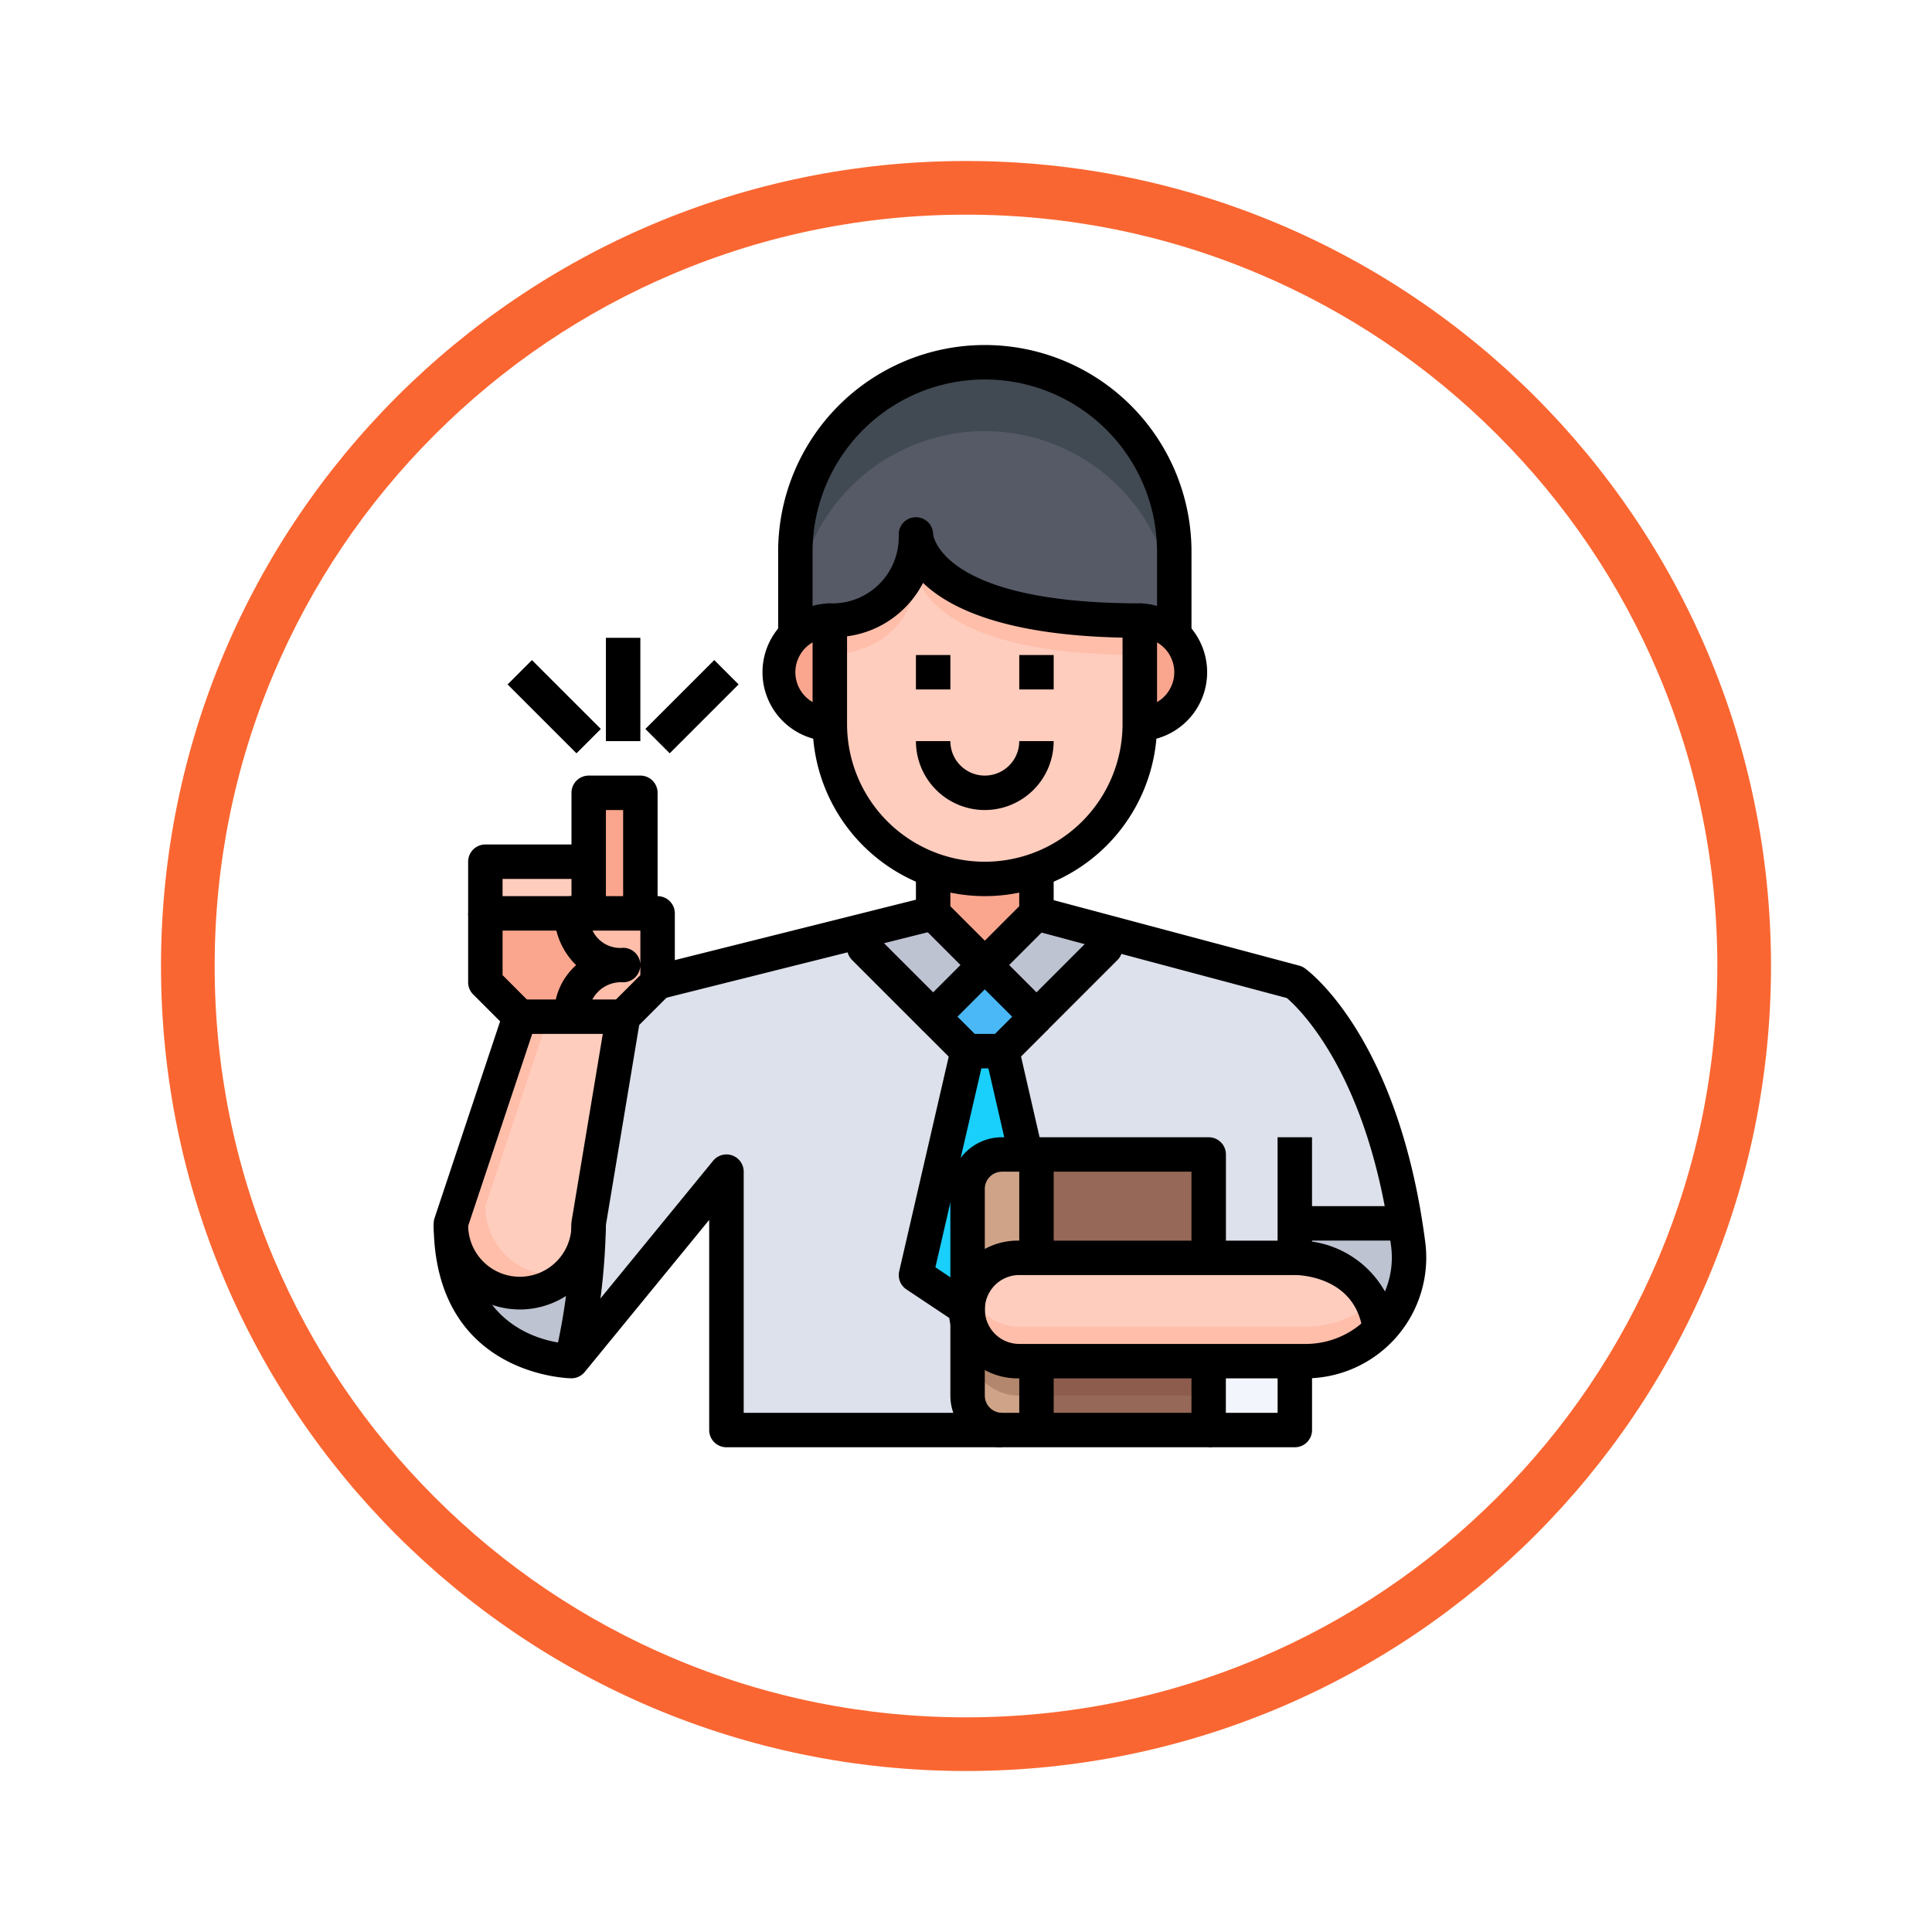 <svg xmlns="http://www.w3.org/2000/svg" xmlns:xlink="http://www.w3.org/1999/xlink" width="108" height="108" viewBox="0 0 108 108">
  <defs>
    <filter id="Path_978624" x="0" y="0" width="108" height="108" filterUnits="userSpaceOnUse">
      <feOffset dy="3" input="SourceAlpha"/>
      <feGaussianBlur stdDeviation="3" result="blur"/>
      <feFlood flood-opacity="0.161"/>
      <feComposite operator="in" in2="blur"/>
      <feComposite in="SourceGraphic"/>
    </filter>
  </defs>
  <g id="Group_1144578" data-name="Group 1144578" transform="translate(-617 -3286)">
    <g id="Group_1144134" data-name="Group 1144134" transform="translate(0 -16)">
      <g transform="matrix(1, 0, 0, 1, 617, 3302)" filter="url(#Path_978624)">
        <g id="Path_978624-2" data-name="Path 978624" transform="translate(9 6)" fill="#fff">
          <path d="M 45 88.5 C 39.127 88.5 33.43 87.35 28.068 85.082 C 22.889 82.891 18.236 79.755 14.241 75.759 C 10.245 71.764 7.109 67.111 4.918 61.932 C 2.65 56.57 1.5 50.873 1.5 45 C 1.5 39.127 2.65 33.43 4.918 28.068 C 7.109 22.889 10.245 18.236 14.241 14.241 C 18.236 10.245 22.889 7.109 28.068 4.918 C 33.43 2.65 39.127 1.5 45 1.5 C 50.873 1.5 56.57 2.65 61.932 4.918 C 67.111 7.109 71.764 10.245 75.759 14.241 C 79.755 18.236 82.891 22.889 85.082 28.068 C 87.35 33.43 88.5 39.127 88.5 45 C 88.5 50.873 87.35 56.57 85.082 61.932 C 82.891 67.111 79.755 71.764 75.759 75.759 C 71.764 79.755 67.111 82.891 61.932 85.082 C 56.57 87.35 50.873 88.5 45 88.5 Z" stroke="none"/>
          <path d="M 45 3 C 39.329 3 33.829 4.11 28.653 6.299 C 23.652 8.415 19.16 11.443 15.302 15.302 C 11.443 19.16 8.415 23.652 6.299 28.653 C 4.11 33.829 3 39.329 3 45 C 3 50.671 4.11 56.171 6.299 61.347 C 8.415 66.348 11.443 70.84 15.302 74.698 C 19.16 78.557 23.652 81.585 28.653 83.701 C 33.829 85.89 39.329 87 45 87 C 50.671 87 56.171 85.89 61.347 83.701 C 66.348 81.585 70.84 78.557 74.698 74.698 C 78.557 70.84 81.585 66.348 83.701 61.347 C 85.89 56.171 87 50.671 87 45 C 87 39.329 85.89 33.829 83.701 28.653 C 81.585 23.652 78.557 19.16 74.698 15.302 C 70.84 11.443 66.348 8.415 61.347 6.299 C 56.171 4.11 50.671 3 45 3 M 45 0 C 69.853 0 90 20.147 90 45 C 90 69.853 69.853 90 45 90 C 20.147 90 0 69.853 0 45 C 0 20.147 20.147 0 45 0 Z" stroke="none" fill="#fa6631"/>
        </g>
      </g>
      <g id="profesor_13_" data-name="profesor (13)" transform="translate(638.244 3321.287)">
        <path id="Path_978678" data-name="Path 978678" d="M45.18,11.59v4.592a2.855,2.855,0,0,0-1.925-.741c-12.516,0-12.516-4.814-12.516-4.814,0,4.814-4.814,4.814-4.814,4.814A2.855,2.855,0,0,0,24,16.183V11.59a10.59,10.59,0,0,1,21.18,0Z" transform="translate(-0.782 -0.037)" fill="#555a66"/>
        <path id="Path_978679" data-name="Path 978679" d="M34.59,1A10.584,10.584,0,0,0,24,11.59v3.851a10.59,10.59,0,0,1,21.18,0V11.59A10.584,10.584,0,0,0,34.59,1Z" transform="translate(-0.782 -0.037)" fill="#414952"/>
        <path id="Path_978680" data-name="Path 978680" d="M36.888,58.888h.963v3.851H35.925A1.931,1.931,0,0,1,34,60.814V56a2.888,2.888,0,0,0,2.888,2.888Z" transform="translate(-1.155 -2.086)" fill="#cfa388"/>
        <path id="Path_978681" data-name="Path 978681" d="M36.888,58.888A2.888,2.888,0,0,1,34,56v1.925a2.888,2.888,0,0,0,2.888,2.888h.963V58.888Z" transform="translate(-1.155 -2.086)" fill="#b2876d"/>
        <path id="Path_978682" data-name="Path 978682" d="M37.851,47v5.776h-.963A2.888,2.888,0,0,0,34,55.665V48.925A1.931,1.931,0,0,1,35.925,47Z" transform="translate(-1.155 -1.751)" fill="#cfa388"/>
        <path id="Path_978683" data-name="Path 978683" d="M47.627,59v3.851H38V59h9.627Z" transform="translate(-1.304 -2.198)" fill="#966857"/>
        <path id="Path_978684" data-name="Path 978684" d="M47.627,59v1.925H38V59h9.627Z" transform="translate(-1.304 -2.198)" fill="#8d5c4d"/>
        <path id="Path_978685" data-name="Path 978685" d="M47.627,47v5.776H38V47Z" transform="translate(-1.304 -1.751)" fill="#966857"/>
        <path id="Path_978686" data-name="Path 978686" d="M34.739,35.888l-2.888,2.888L28,34.925v-.963L31.851,33Z" transform="translate(-0.931 -1.229)" fill="#bec3d2"/>
        <path id="Path_978687" data-name="Path 978687" d="M41.739,34.03v.9l-3.851,3.851L35,35.888,37.888,33Z" transform="translate(-1.192 -1.229)" fill="#bec3d2"/>
        <path id="Path_978688" data-name="Path 978688" d="M37.776,38.888l-1.925,1.925H33.925L32,38.888,34.888,36Z" transform="translate(-1.08 -1.341)" fill="#4ab8f7"/>
        <path id="Path_978689" data-name="Path 978689" d="M35.814,41l1.329,5.776H35.814A1.931,1.931,0,0,0,33.888,48.7v6.739L31,53.516,33.888,41Z" transform="translate(-1.043 -1.527)" fill="#19cffc"/>
        <path id="Path_978690" data-name="Path 978690" d="M11.7,51a36.068,36.068,0,0,1-.963,7.7S4,58.7,4,51a3.851,3.851,0,0,0,7.7,0Z" transform="translate(-0.037 -1.9)" fill="#bec3d2"/>
        <path id="Path_978691" data-name="Path 978691" d="M53,51h6.171c.058.375.116.761.164,1.155a5.741,5.741,0,0,1-1.579,4.775C57.255,52.925,53,52.925,53,52.925Z" transform="translate(-1.863 -1.9)" fill="#bec3d2"/>
        <path id="Path_978692" data-name="Path 978692" d="M48,59h4.814v3.851H48Z" transform="translate(-1.676 -2.198)" fill="#f2f6fc"/>
        <path id="Path_978693" data-name="Path 978693" d="M35.069,61.92h-15.4V47.478L11,58.069a36.068,36.068,0,0,0,.963-7.7l1.925-11.553,1.925-1.925L27.367,34v.963l3.851,3.851,1.925,1.925L30.255,53.255l2.888,1.925v4.814A1.931,1.931,0,0,0,35.069,61.92Z" transform="translate(-0.298 -1.267)" fill="#dce1eb"/>
        <path id="Path_978694" data-name="Path 978694" d="M52.367,50.369v1.925H47.553V46.518H37.329L36,40.742l1.925-1.925,3.851-3.851v-.9l10.59,2.821s4.554,3.254,6.171,13.478Z" transform="translate(-1.229 -1.269)" fill="#dce1eb"/>
        <path id="Path_978695" data-name="Path 978695" d="M14.888,26v6.739H12V26Z" transform="translate(-0.335 -0.969)" fill="#faa68e"/>
        <path id="Path_978696" data-name="Path 978696" d="M6,30h5.776v2.888H6Z" transform="translate(-0.112 -1.118)" fill="#ffcdbe"/>
        <path id="Path_978697" data-name="Path 978697" d="M13.7,35.888a2.829,2.829,0,0,0-2.888,2.888H7.925L6,36.851V33h4.814A2.829,2.829,0,0,0,13.7,35.888Z" transform="translate(-0.112 -1.229)" fill="#faa68e"/>
        <path id="Path_978698" data-name="Path 978698" d="M15.814,33v3.851l-1.925,1.925H11a2.829,2.829,0,0,1,2.888-2.888A2.829,2.829,0,0,1,11,33Z" transform="translate(-0.298 -1.229)" fill="#ffbeaa"/>
        <path id="Path_978699" data-name="Path 978699" d="M13.627,39,11.7,50.553a3.851,3.851,0,0,1-7.7,0L7.851,39Z" transform="translate(-0.037 -1.453)" fill="#ffcdbe"/>
        <path id="Path_978700" data-name="Path 978700" d="M9.776,53.441A3.851,3.851,0,0,1,5.925,49.59L9.456,39h-1.6L4,50.553a3.839,3.839,0,0,0,6.458,2.82,3.885,3.885,0,0,1-.682.068Z" transform="translate(-0.037 -1.453)" fill="#ffbeaa"/>
        <path id="Path_978701" data-name="Path 978701" d="M52.292,53s4.255,0,4.756,4.005A5.708,5.708,0,0,1,52.9,58.776H36.888a2.888,2.888,0,1,1,0-5.776Z" transform="translate(-1.155 -1.974)" fill="#ffcdbe"/>
        <path id="Path_978702" data-name="Path 978702" d="M52.9,56.925H36.889A2.853,2.853,0,0,1,34.177,55a2.88,2.88,0,0,0,2.711,3.851H52.9a5.708,5.708,0,0,0,4.149-1.771,4.7,4.7,0,0,0-.445-1.51,5.7,5.7,0,0,1-3.7,1.356Z" transform="translate(-1.155 -2.049)" fill="#ffbeaa"/>
        <g id="Group_1144133" data-name="Group 1144133" transform="translate(22.255 15.404)">
          <path id="Path_978703" data-name="Path 978703" d="M37.776,30.48v2.426l-2.888,2.888L32,32.906V30.48a8.582,8.582,0,0,0,5.776,0Z" transform="translate(-23.335 -16.539)" fill="#faa68e"/>
          <path id="Path_978704" data-name="Path 978704" d="M23.963,16.741A2.855,2.855,0,0,1,25.888,16v5.776A2.888,2.888,0,0,1,23,18.888,2.83,2.83,0,0,1,23.963,16.741Z" transform="translate(-23 -16)" fill="#faa68e"/>
          <path id="Path_978705" data-name="Path 978705" d="M44,16a2.888,2.888,0,1,1,0,5.776Z" transform="translate(-23.782 -16)" fill="#faa68e"/>
        </g>
        <path id="Path_978706" data-name="Path 978706" d="M43.329,15.814V21.59A8.665,8.665,0,0,1,26,21.59V15.814s4.814,0,4.814-4.814C30.814,11,30.814,15.814,43.329,15.814Z" transform="translate(-0.857 -0.41)" fill="#ffcdbe"/>
        <path id="Path_978707" data-name="Path 978707" d="M30.814,11c0,4.814-4.814,4.814-4.814,4.814v1.925s4.814,0,4.814-4.814c0,0,0,4.814,12.516,4.814V15.814C30.814,15.814,30.814,11,30.814,11Z" transform="translate(-0.857 -0.41)" fill="#ffbeaa"/>
        <path id="Path_978708" data-name="Path 978708" d="M34.627,31.18A9.638,9.638,0,0,1,25,21.553V15.776a.963.963,0,0,1,.963-.963,3.707,3.707,0,0,0,3.851-3.851.963.963,0,0,1,1.926,0c0,.008.4,3.851,11.553,3.851a.963.963,0,0,1,.963.963v5.776A9.638,9.638,0,0,1,34.627,31.18Zm-7.7-14.523v4.9a7.7,7.7,0,1,0,15.4,0V16.73c-6.531-.133-9.656-1.621-11.152-3.06A5.6,5.6,0,0,1,26.925,16.657Z" transform="translate(-0.82 -0.373)"/>
        <path id="Path_978709" data-name="Path 978709" d="M44,22.7V20.776a1.925,1.925,0,1,0,0-3.851V15a3.851,3.851,0,0,1,0,7.7Z" transform="translate(-1.527 -0.559)"/>
        <path id="Path_978710" data-name="Path 978710" d="M25.851,22.7a3.851,3.851,0,0,1,0-7.7v1.925a1.925,1.925,0,0,0,0,3.851Z" transform="translate(-0.708 -0.559)"/>
        <path id="Path_978711" data-name="Path 978711" d="M46.106,16.367H44.18V11.553a9.627,9.627,0,0,0-19.255,0v4.814H23V11.553a11.553,11.553,0,0,1,23.106,0Z" transform="translate(-0.745)"/>
        <path id="Path_978712" data-name="Path 978712" d="M34.851,26.851A3.851,3.851,0,0,1,31,23h1.925a1.925,1.925,0,1,0,3.851,0H38.7A3.851,3.851,0,0,1,34.851,26.851Z" transform="translate(-1.043 -0.857)"/>
        <path id="Path_978713" data-name="Path 978713" d="M31,18h1.925v1.925H31Z" transform="translate(-1.043 -0.671)"/>
        <path id="Path_978714" data-name="Path 978714" d="M37,18h1.925v1.925H37Z" transform="translate(-1.267 -0.671)"/>
        <path id="Path_978715" data-name="Path 978715" d="M34.851,36.739a.963.963,0,0,1-.681-.282l-2.888-2.888A.963.963,0,0,1,31,32.888V30h1.925v2.49l1.925,1.925,1.925-1.925V30H38.7v2.888a.963.963,0,0,1-.282.681l-2.888,2.888A.963.963,0,0,1,34.851,36.739Z" transform="translate(-1.043 -1.118)"/>
        <path id="Path_978716" data-name="Path 978716" d="M52.864,58.958H36.851a3.851,3.851,0,1,1,0-7.7H51.292V45.48h1.925v6.739a.963.963,0,0,1-.963.963h-15.4a1.925,1.925,0,0,0,0,3.851H52.864A4.8,4.8,0,0,0,56.474,55.4a4.85,4.85,0,0,0,1.164-3.827c-1.243-9.54-5.094-13.25-5.828-13.876l-14.249-3.8.5-1.86L52.5,35.885a.963.963,0,0,1,.311.146c.214.153,5.244,3.865,6.733,15.289a6.753,6.753,0,0,1-6.679,7.637Z" transform="translate(-1.118 -1.193)"/>
        <path id="Path_978717" data-name="Path 978717" d="M47.441,63.329H35.888A2.888,2.888,0,0,1,33,60.441V48.888A2.888,2.888,0,0,1,35.888,46H47.441a.963.963,0,0,1,.963.963v5.776H46.478V47.925H35.888a.963.963,0,0,0-.963.963V60.441a.963.963,0,0,0,.963.963h10.59V58.516H48.4v3.851A.963.963,0,0,1,47.441,63.329Z" transform="translate(-1.118 -1.714)"/>
        <path id="Path_978718" data-name="Path 978718" d="M37,47h1.925v5.776H37Z" transform="translate(-1.267 -1.751)"/>
        <path id="Path_978719" data-name="Path 978719" d="M37,59h1.925v3.851H37Z" transform="translate(-1.267 -2.198)"/>
        <path id="Path_978720" data-name="Path 978720" d="M52.814,63.814H48V61.888h3.851V59h1.925v3.851A.963.963,0,0,1,52.814,63.814Z" transform="translate(-1.676 -2.198)"/>
        <path id="Path_978721" data-name="Path 978721" d="M7.814,55.329A4.82,4.82,0,0,1,3,50.516a.963.963,0,0,1,.049-.3L6.9,38.659A.963.963,0,0,1,7.814,38H13.59a.963.963,0,0,1,.949,1.122L12.627,50.6a4.819,4.819,0,0,1-4.814,4.73ZM4.925,50.661a2.889,2.889,0,1,0,5.776-.145.885.885,0,0,1,.013-.159l1.738-10.431H8.506Z" transform="translate(0 -1.416)"/>
        <path id="Path_978722" data-name="Path 978722" d="M14.532,39.42,13.17,38.059l1.643-1.643v-.564a.963.963,0,0,1-.963.963,1.812,1.812,0,0,0-1.925,1.925H10a3.65,3.65,0,0,1,1.223-2.883A4.069,4.069,0,0,1,10,32.963.963.963,0,0,1,10.963,32h4.814a.963.963,0,0,1,.963.963v3.851a.963.963,0,0,1-.282.681Zm-2.391-5.494a1.72,1.72,0,0,0,1.71.963.963.963,0,0,1,.963.963V33.925Z" transform="translate(-0.261 -1.192)"/>
        <path id="Path_978723" data-name="Path 978723" d="M15.814,32.7H13.888V26.925h-.963V32.7H11V25.963A.963.963,0,0,1,11.963,25h2.888a.963.963,0,0,1,.963.963Z" transform="translate(-0.298 -0.931)"/>
        <path id="Path_978724" data-name="Path 978724" d="M10.776,33.814H5.963A.963.963,0,0,1,5,32.851V29.963A.963.963,0,0,1,5.963,29h5.776v1.925H6.925v.963h3.851Z" transform="translate(-0.075 -1.08)"/>
        <path id="Path_978725" data-name="Path 978725" d="M7.208,39.457,5.282,37.532A.963.963,0,0,1,5,36.851V33H6.925v3.452L8.569,38.1Z" transform="translate(-0.075 -1.229)"/>
        <path id="Path_978726" data-name="Path 978726" d="M56.8,57.087c-.38-3.043-3.456-3.162-3.8-3.162V52a5.6,5.6,0,0,1,5.711,4.848Z" transform="translate(-1.863 -1.937)"/>
        <path id="Path_978727" data-name="Path 978727" d="M53,50h6.739v1.925H53Z" transform="translate(-1.863 -1.863)"/>
        <path id="Path_978728" data-name="Path 978728" d="M0,0H15.878V1.925H0Z" transform="translate(15.293 34.68) rotate(-14.064)"/>
        <path id="Path_978729" data-name="Path 978729" d="M34.771,63.367h-15.4A.963.963,0,0,1,18.4,62.4V50.658l-6.957,8.5a.963.963,0,0,1-.745.354c-.077,0-7.7-.1-7.7-8.665H4.925c0,5.614,3.993,6.552,5.346,6.708l8.35-10.205a.963.963,0,0,1,1.708.608V61.441H34.771Z" transform="translate(0 -1.751)"/>
        <path id="Path_978730" data-name="Path 978730" d="M11.9,58.936l-1.868-.468A35.415,35.415,0,0,0,10.964,51h1.925a36.735,36.735,0,0,1-.992,7.936Z" transform="translate(-0.262 -1.9)"/>
        <path id="Path_978731" data-name="Path 978731" d="M37.59,39.776a.963.963,0,0,1-.681-.282L34.7,37.287l-2.208,2.208a.963.963,0,0,1-1.361,0l-3.851-3.851A.963.963,0,0,1,27,34.963V34h1.925v.564l2.888,2.888,2.208-2.208a.963.963,0,0,1,1.361,0l2.208,2.208,2.888-2.888V34H42.4v.963a.963.963,0,0,1-.282.681l-3.851,3.851A.963.963,0,0,1,37.59,39.776Z" transform="translate(-0.894 -1.267)"/>
        <path id="Path_978732" data-name="Path 978732" d="M35.825,41.862H33.9a.963.963,0,0,1-.681-.282l-1.926-1.926,1.361-1.361L34.3,39.936h1.128l1.643-1.643,1.361,1.361L36.505,41.58a.963.963,0,0,1-.681.282Z" transform="translate(-1.054 -1.426)"/>
        <path id="Path_978733" data-name="Path 978733" d="M33.317,56.234l-2.888-1.925a.963.963,0,0,1-.4-1.018l2.888-12.516,1.877.433L32.051,53.075l2.335,1.557Z" transform="translate(-1.006 -1.519)"/>
        <path id="Path_978734" data-name="Path 978734" d="M0,0H1.925V5.928H0Z" transform="translate(33.843 39.711) rotate(-12.939)"/>
        <path id="Path_978735" data-name="Path 978735" d="M13,17h1.925v5.776H13Z" transform="translate(-0.373 -0.633)"/>
        <path id="Path_978736" data-name="Path 978736" d="M0,0H5.446V1.925H0Z" transform="translate(14.832 21.462) rotate(-45)"/>
        <path id="Path_978737" data-name="Path 978737" d="M0,0H1.925V5.446H0Z" transform="translate(7.131 18.973) rotate(-45)"/>
      </g>
    </g>
  </g>
</svg>
